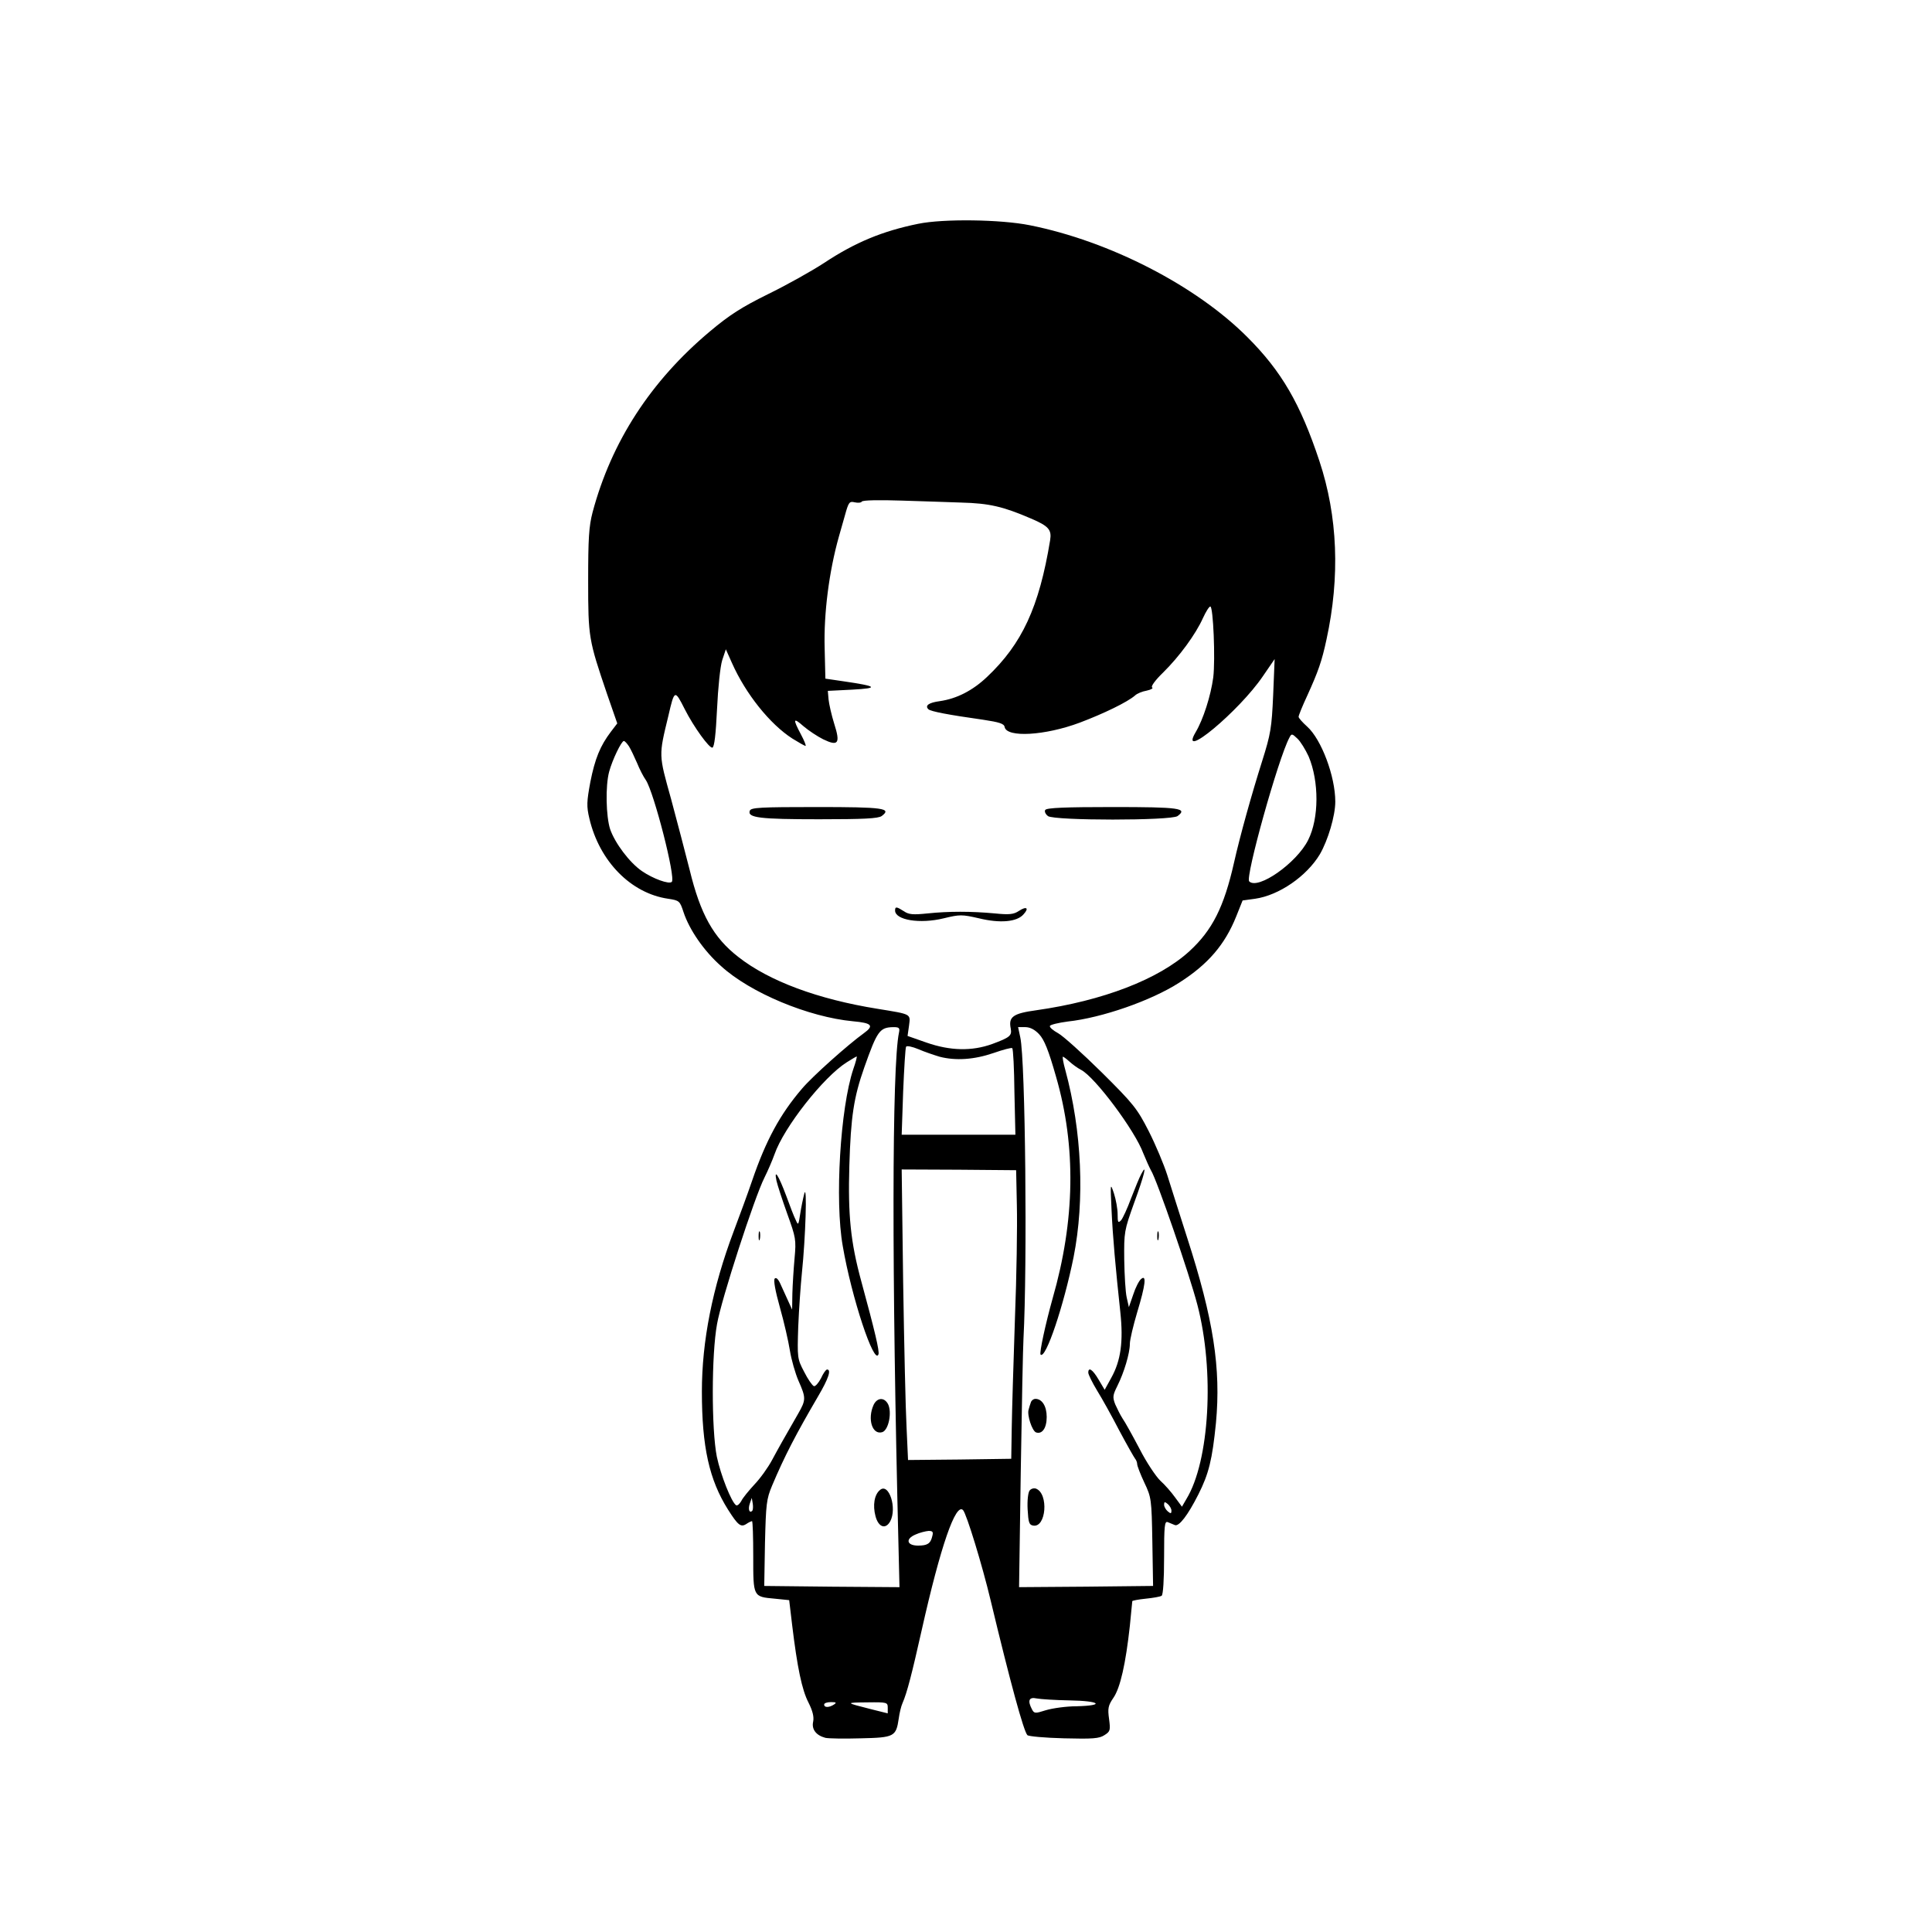 <?xml version="1.0" standalone="no"?>
<!DOCTYPE svg PUBLIC "-//W3C//DTD SVG 20010904//EN"
 "http://www.w3.org/TR/2001/REC-SVG-20010904/DTD/svg10.dtd">
<svg version="1.0" xmlns="http://www.w3.org/2000/svg"
 width="790pt" height="790pt" viewBox="0 0 790 790"
 preserveAspectRatio="xMidYMid meet">
<g transform="translate(0,790) scale(0.1,-0.1)"
fill="#000000" stroke="none">
<path d="M3755 6985 c-147 -30 -258 -76 -385 -160 -52 -34 -156 -92 -230 -128
-107 -53 -156 -84 -237 -152 -242 -203 -403 -451 -480 -740 -15 -58 -18 -107
-18 -280 0 -232 2 -241 77 -462 l42 -121 -26 -34 c-44 -58 -65 -110 -84 -205
-15 -81 -16 -100 -4 -150 41 -175 170 -306 322 -328 46 -7 48 -9 63 -55 24
-72 83 -158 153 -220 120 -110 359 -209 540 -226 78 -7 87 -18 44 -49 -64 -46
-211 -177 -253 -227 -89 -104 -147 -210 -204 -377 -18 -53 -52 -145 -75 -206
-87 -231 -130 -449 -130 -655 0 -226 30 -361 107 -483 40 -63 52 -73 74 -59
10 7 21 12 24 12 3 0 5 -65 5 -144 0 -166 -1 -165 88 -173 l59 -6 12 -101 c21
-174 40 -266 67 -318 17 -34 23 -58 19 -78 -7 -31 12 -56 50 -66 13 -3 78 -4
145 -2 137 3 144 7 155 81 3 23 10 51 15 62 19 43 39 122 79 300 77 343 139
522 169 490 14 -15 78 -223 113 -370 80 -334 135 -535 150 -550 5 -5 71 -11
150 -13 117 -3 144 -1 165 13 24 15 25 20 19 66 -6 43 -4 55 18 87 28 41 50
139 67 294 5 54 10 99 10 101 0 2 25 7 55 10 30 3 59 8 65 12 6 4 10 65 10
157 0 129 2 149 15 144 8 -3 21 -9 29 -12 17 -7 53 40 96 125 43 85 57 143 72
292 21 224 -10 425 -118 759 -31 96 -67 211 -81 255 -14 44 -48 125 -76 180
-47 92 -62 111 -192 240 -78 77 -158 149 -178 160 -20 11 -36 24 -34 30 2 5
35 13 73 18 139 15 341 85 456 159 118 75 187 156 233 271 l26 65 51 7 c98 14
211 92 265 182 33 57 63 157 63 215 0 104 -57 255 -115 307 -19 17 -35 35 -35
40 0 6 16 45 36 88 44 97 59 139 78 228 56 257 46 504 -29 730 -78 235 -155
367 -294 506 -210 211 -564 393 -890 458 -119 24 -354 27 -456 6z m175 -1140
c115 -3 171 -16 285 -65 73 -31 86 -46 79 -89 -45 -274 -115 -424 -258 -559
-59 -56 -124 -89 -193 -99 -45 -6 -62 -18 -47 -33 9 -9 82 -23 224 -43 66 -10
86 -16 88 -30 9 -44 165 -35 307 18 98 37 195 84 226 111 8 8 30 17 48 20 18
4 28 10 22 13 -6 4 13 30 45 61 66 65 133 156 163 223 12 26 25 47 30 47 12 0
21 -217 12 -290 -10 -75 -41 -172 -72 -224 -72 -122 178 86 275 229 l48 70 -6
-147 c-6 -134 -10 -159 -45 -270 -43 -136 -90 -304 -115 -415 -41 -182 -89
-277 -183 -363 -125 -114 -352 -202 -626 -241 -95 -13 -114 -27 -104 -75 5
-29 -3 -36 -76 -63 -83 -30 -172 -28 -269 6 l-77 27 6 42 c6 49 12 46 -129 69
-243 39 -443 113 -569 212 -102 79 -155 175 -199 356 -17 67 -51 197 -76 290
-51 183 -51 175 -11 340 25 108 26 108 67 27 37 -73 101 -161 113 -157 8 2 14
54 19 158 4 87 13 173 21 199 l15 45 25 -56 c56 -126 155 -250 247 -309 26
-16 50 -30 54 -30 3 0 -5 21 -19 47 -34 64 -32 71 11 33 20 -17 56 -41 80 -53
62 -30 71 -17 45 64 -11 35 -21 80 -23 99 l-3 35 100 5 c111 6 103 14 -35 34
l-75 11 -3 125 c-4 141 18 313 58 455 5 17 16 56 25 88 15 54 18 58 40 53 13
-3 26 -2 29 3 4 6 72 7 164 4 86 -3 195 -6 242 -8z m1421 -1038 c43 -102 43
-253 -2 -342 -47 -94 -205 -205 -241 -169 -17 16 119 503 164 587 9 18 11 18
33 -3 13 -12 33 -45 46 -73z m-2779 41 c8 -13 22 -43 33 -68 10 -25 26 -56 36
-70 33 -50 123 -400 106 -416 -11 -11 -77 13 -122 44 -51 35 -110 114 -130
171 -17 52 -20 178 -4 236 13 48 50 125 60 125 4 0 13 -10 21 -22z m1104
-1170 c-29 -137 -30 -982 -2 -2101 l4 -167 -276 2 -277 3 3 175 c4 161 6 180
29 235 51 121 98 211 188 365 43 73 55 110 37 110 -5 0 -16 -16 -25 -36 -10
-19 -23 -34 -29 -32 -7 3 -25 29 -40 59 -28 53 -28 57 -24 184 3 72 10 171 15
220 15 144 22 367 10 325 -5 -19 -13 -57 -17 -84 -7 -46 -8 -48 -18 -25 -7 13
-24 58 -39 99 -31 83 -51 115 -40 62 4 -18 24 -79 44 -135 35 -97 37 -106 30
-182 -4 -44 -8 -109 -9 -145 l-1 -65 -16 35 c-9 19 -23 50 -31 68 -9 21 -18
30 -24 24 -6 -6 2 -50 21 -118 17 -60 35 -139 41 -177 6 -37 22 -93 35 -123
31 -70 31 -78 -1 -134 -61 -106 -79 -138 -107 -190 -16 -30 -48 -75 -72 -100
-23 -25 -48 -55 -54 -68 -7 -12 -16 -20 -21 -17 -19 12 -63 123 -79 199 -22
112 -22 417 1 542 17 99 153 518 194 599 14 28 32 70 41 95 38 110 200 316
295 376 21 13 39 24 41 24 2 0 -4 -24 -14 -52 -53 -159 -76 -537 -43 -723 36
-211 129 -490 146 -443 5 12 -15 96 -70 298 -44 161 -55 271 -49 474 6 200 18
279 61 401 53 150 63 164 119 165 23 0 27 -3 23 -22z m573 -7 c21 -22 39 -67
69 -173 83 -286 78 -588 -14 -908 -28 -100 -55 -223 -49 -229 21 -20 95 201
135 399 46 233 34 515 -34 765 -8 28 -12 52 -10 54 1 1 13 -7 26 -19 13 -12
35 -28 49 -35 57 -30 220 -248 254 -341 11 -27 25 -58 31 -69 24 -37 158 -427
190 -550 71 -271 50 -640 -45 -795 l-18 -31 -28 38 c-15 21 -42 52 -60 68 -18
17 -57 75 -85 130 -29 55 -60 111 -70 125 -9 14 -22 40 -30 58 -11 29 -10 37
9 75 27 54 51 133 51 172 0 17 14 75 30 129 34 112 39 156 16 136 -8 -6 -23
-35 -32 -63 l-18 -52 -9 40 c-5 22 -9 92 -10 155 -1 112 0 118 40 230 42 114
55 168 30 120 -8 -14 -26 -59 -42 -100 -15 -41 -34 -82 -41 -90 -12 -12 -14
-9 -14 25 0 22 -7 60 -15 85 -15 44 -15 43 -10 -65 5 -113 17 -243 36 -420 13
-121 2 -199 -37 -269 l-27 -49 -25 42 c-24 41 -42 53 -42 28 0 -7 16 -40 36
-73 20 -32 61 -106 91 -164 31 -58 60 -109 64 -114 5 -6 9 -16 9 -23 0 -7 13
-41 29 -75 29 -61 30 -68 33 -243 l3 -180 -274 -3 -274 -2 7 477 c4 263 9 505
11 538 16 301 8 1137 -13 1233 l-9 42 29 0 c20 0 39 -10 57 -29z m-407 -92
c66 -17 141 -12 220 15 40 14 74 23 77 20 4 -3 8 -84 9 -180 l4 -174 -233 0
-232 0 6 176 c4 96 9 179 12 184 3 5 26 0 50 -10 25 -11 64 -24 87 -31z m316
-609 c2 -80 -1 -289 -8 -465 -6 -176 -12 -376 -13 -445 l-2 -125 -211 -3 -211
-2 -6 132 c-4 73 -10 341 -14 595 l-6 461 234 -1 234 -2 3 -145z m-1082 -1248
c-12 -11 -18 7 -10 30 l8 23 4 -23 c2 -13 1 -26 -2 -30z m1714 1 c0 -13 -3
-13 -15 -3 -8 7 -15 19 -15 27 0 13 3 13 15 3 8 -7 15 -19 15 -27z m-978 -105
c-7 -30 -20 -38 -58 -38 -46 0 -53 27 -11 45 17 8 42 14 54 15 17 0 20 -4 15
-22z m562 -671 c124 -2 147 -21 28 -24 -42 0 -98 -8 -125 -16 -44 -14 -48 -14
-57 3 -19 36 -13 52 19 45 15 -3 76 -7 135 -8z m-964 -17 c-20 -13 -40 -13
-40 0 0 6 12 10 28 10 21 0 24 -2 12 -10z m220 -13 l0 -23 -72 18 c-102 26
-103 26 -10 27 79 1 82 0 82 -22z"/>
<path d="M3066 4585 c-11 -29 42 -35 283 -35 183 0 241 3 256 13 43 32 9 37
-265 37 -231 0 -269 -2 -274 -15z"/>
<path d="M4274 4588 c-4 -6 1 -17 11 -25 27 -19 503 -19 530 0 43 32 9 37
-265 37 -192 0 -271 -3 -276 -12z"/>
<path d="M3660 4177 c0 -39 101 -56 199 -32 66 16 74 16 144 0 86 -21 155 -15
182 16 24 26 13 35 -19 14 -21 -14 -39 -16 -98 -10 -98 9 -188 9 -275 0 -59
-6 -77 -5 -97 9 -30 19 -36 20 -36 3z"/>
<path d="M3102 2845 c0 -16 2 -22 5 -12 2 9 2 23 0 30 -3 6 -5 -1 -5 -18z"/>
<path d="M3572 2155 c-26 -58 -5 -124 36 -111 26 9 40 82 23 115 -16 29 -45
26 -59 -4z"/>
<path d="M3599 1808 c-24 -19 -31 -63 -19 -108 12 -45 41 -55 60 -21 29 54 -5
158 -41 129z"/>
<path d="M4732 2845 c0 -16 2 -22 5 -12 2 9 2 23 0 30 -3 6 -5 -1 -5 -18z"/>
<path d="M4215 2165 c-3 -8 -7 -21 -9 -29 -7 -22 14 -86 30 -93 25 -9 44 17
44 63 0 44 -19 74 -46 74 -8 0 -17 -7 -19 -15z"/>
<path d="M4210 1805 c-6 -8 -10 -40 -8 -77 3 -53 6 -63 22 -66 54 -11 65 131
12 151 -8 3 -20 0 -26 -8z"/>
</g>
</svg>
